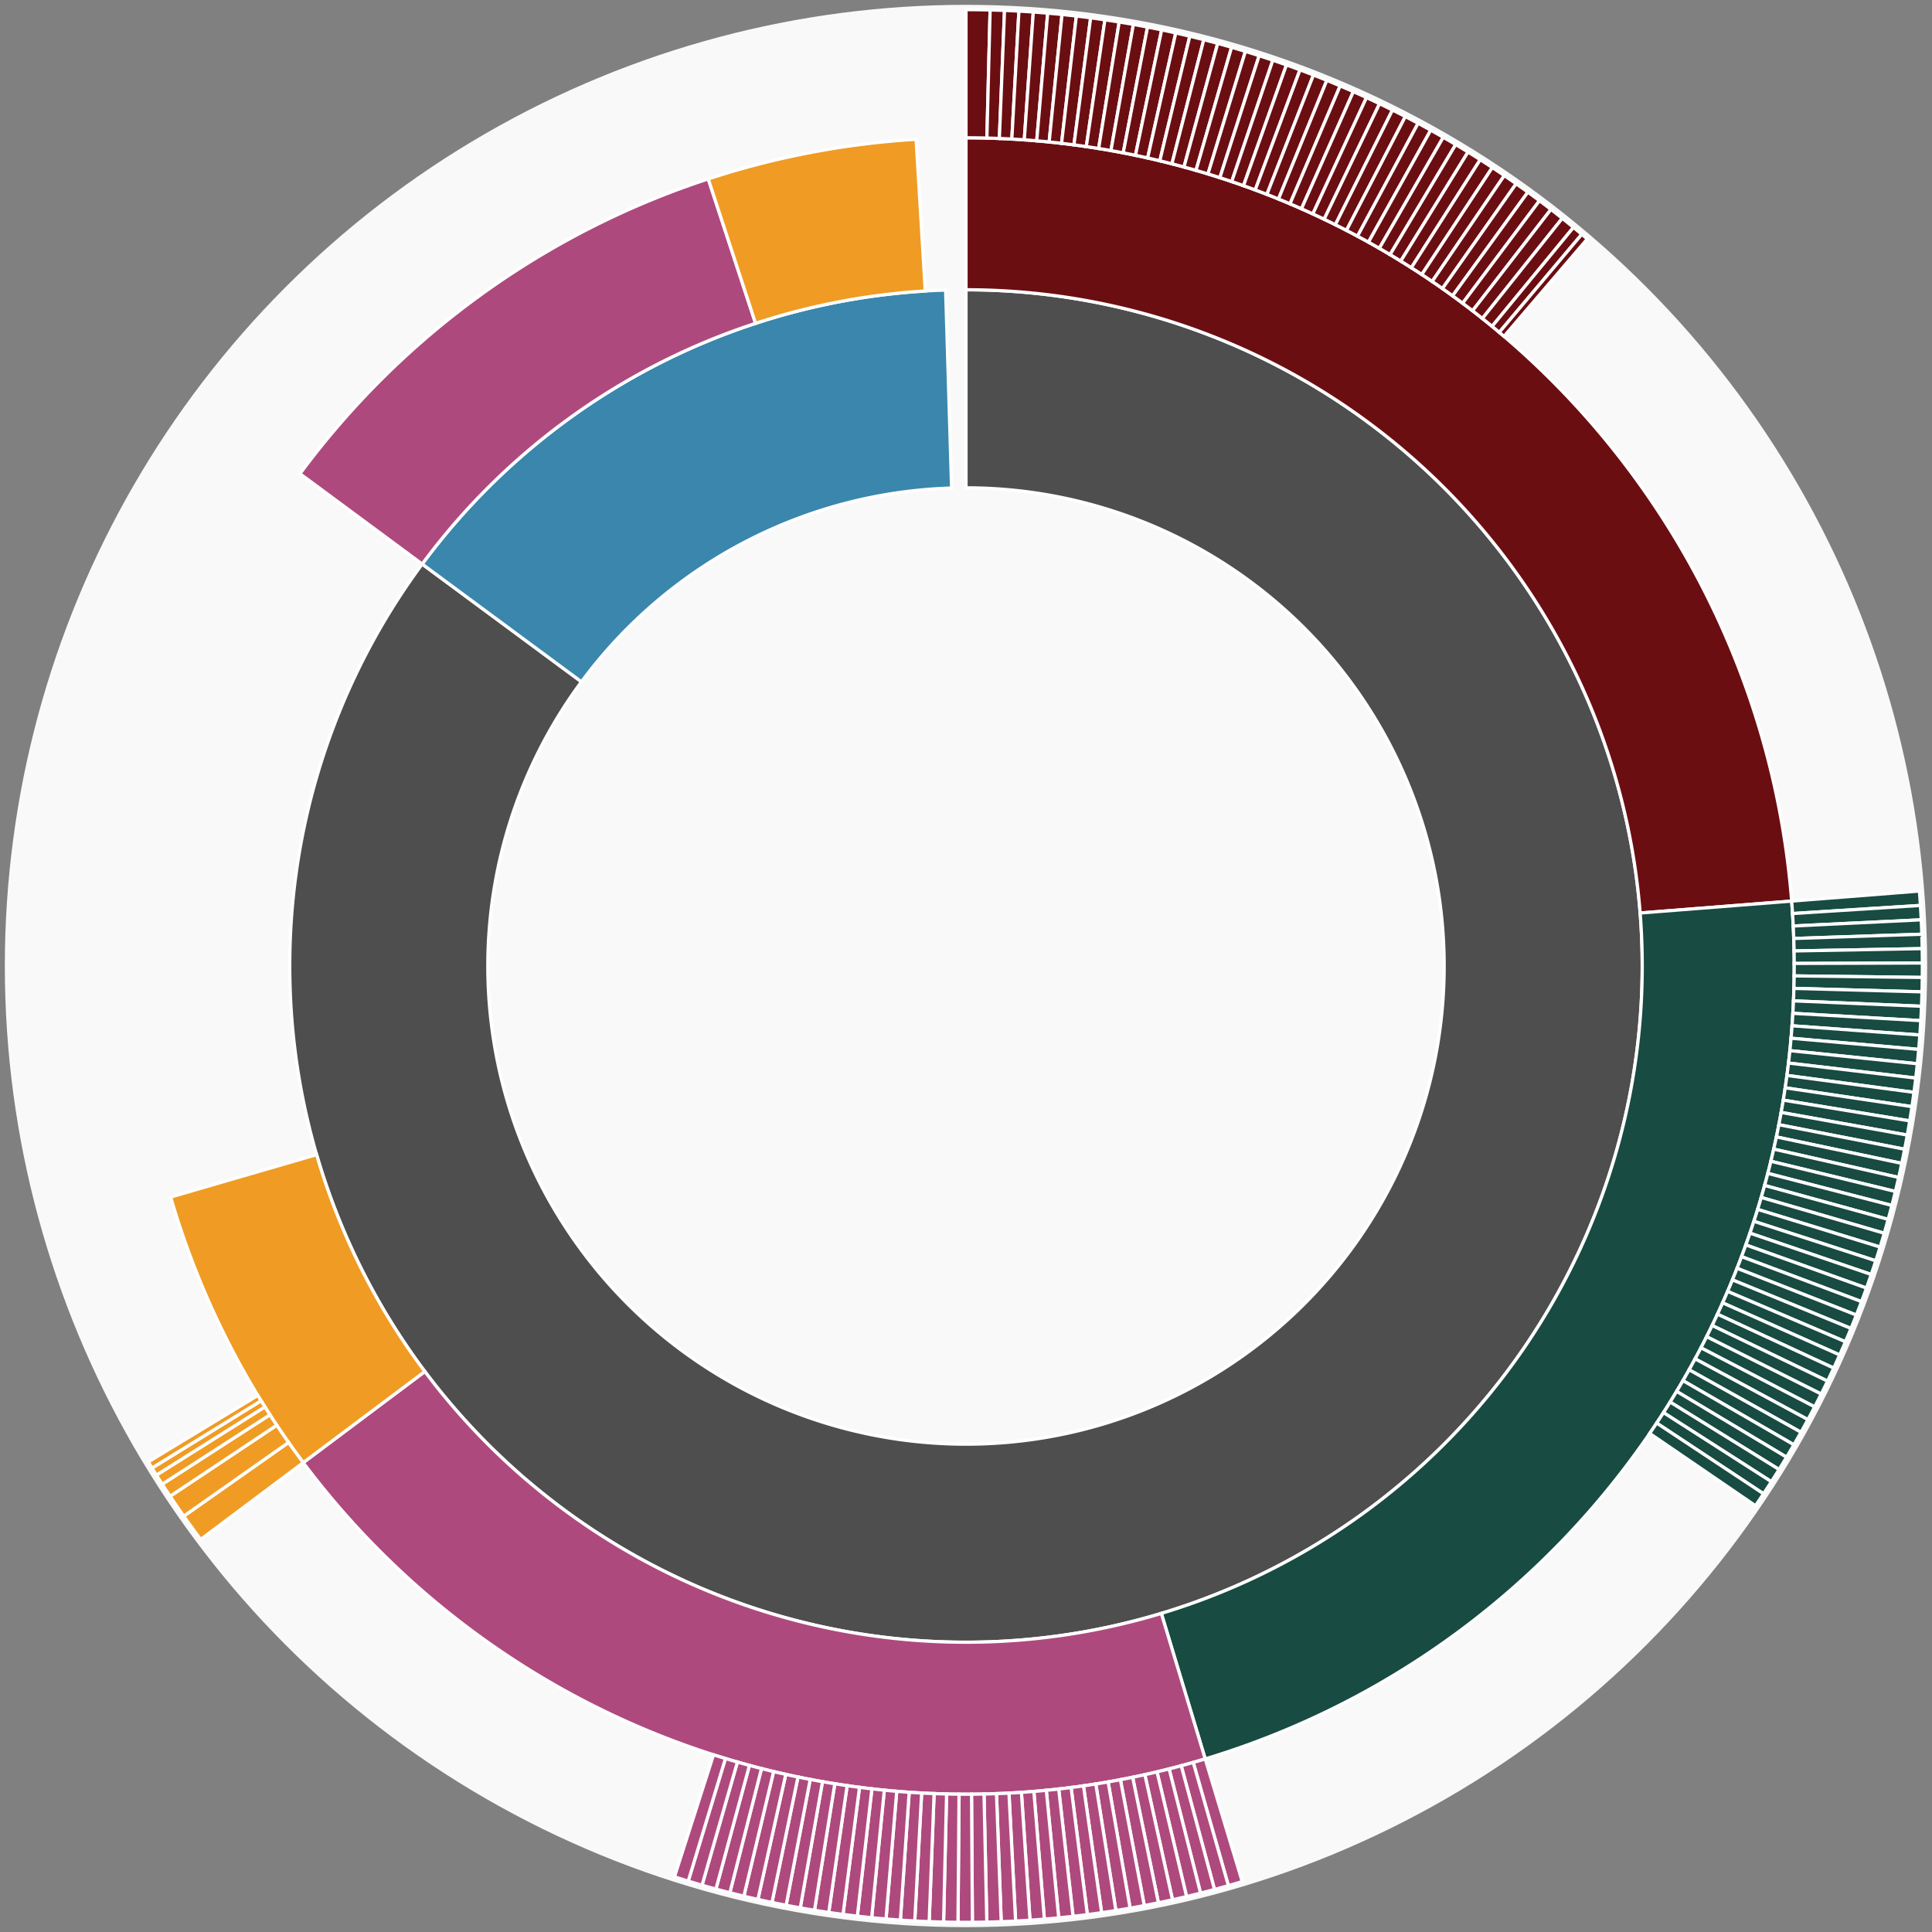 <svg xmlns="http://www.w3.org/2000/svg" width="600" height="600" id="block-7914265"><rect width="100%" height="100%" fill="#808080" stroke="none"/><g id="burst-container" transform="translate(300,300)"><data type="text/json">{"number":7914265,"totalTransactions":61,"totalFunctions":115,"totalFunctionsValue":"3.05806199443485581","totalLogs":65,"totalTokenTransfers":65,"tokens":{"0xf629cbd94d3791c9250152bd8dfbdf380e2a3b9c":"1.1","0xf970b8e36e23f7fc3fd752eea86f8be8d83375a6":"419.10202852","0xb64ef51c888972c908cfacf59b47c1afbc0ab8ac":"4.55e-9","0xae785cbf3c9670c3e5a5dd0053dec05a4aada688":"3.21802e-13","0x174bfa6600bf90c885c7c01c7031389ed1461ab9":"0.73185705","0xd26114cd6ee289accf82350c8d8487fedb8a0c07":"149.27824081","0x931abd3732f7eada74190c8f89b46f8ba7103d54":"1588","0xa0cca3cf5c64152883f4c947c404e46996593fa7":"69696969","0x4a220e6096b25eadb88358cb44068a3248254675":"730.07843437842855131","0x0000000000085d4780b73119b644ae5ecd22b376":"2000","0xad22f63404f7305e4713ccbd4f296f34770513f4":"2.5e-9","0x048fe49be32adfc9ed68c37d32b5ec9df17b3603":"568.926","0x06012c8cf97bead5deae237070f9587f8e7a266d":"1.293178e-12","0x06a6a7af298129e3a2ab396c9c06f91d3c54aba8":"1.48315e-13","0x1af97824a7ccd3963b9385e37ecbf44ece0c73e4":"80","0x1f573d6fb3f13d689ff844b4ce37794d79a7ff1c":"0.239308926949535043","0xc0829421c1d260bd3cb3e0f06cfe2d52db2ce315":"0.000669709582783364","0x0d8775f648430679a709e98d2b0cb6250d2887ef":"58.73239405"},"totalEther":"6.911731234907628","totalEtherTxns":17,"newContracts":["0xaaf7429704be373474f412159f72bd940f1e783f"],"totalNewContracts":1}</data><circle r="297" style="fill: #f9f9f9; stroke: #f9f9f9; stroke-width: 3; opacity: 1;" id="circle-base"></circle><path display="none" d="M9.093002483669097e-15,-148.5A148.5,148.5,0,1,1,-9.093002483669097e-15,148.5A148.5,148.5,0,1,1,9.093002483669097e-15,-148.5Z" fill-rule="evenodd" id="p-type-root" style="stroke: #fff; opacity: 1;"></path><path d="M1.2859447435097075e-14,-210.011A210.011,210.011,0,1,1,-168.887,-124.827L-119.421,-88.266A148.5,148.5,0,1,0,9.093002483669097e-15,-148.5Z" fill-rule="evenodd" style="fill: #4E4E4E; stroke: #fff; opacity: 1;" id="p-type-data"></path><path d="M-168.887,-124.827A210.011,210.011,0,0,1,-6.328,-209.915L-4.475,-148.433A148.5,148.5,0,0,0,-119.421,-88.266Z" fill-rule="evenodd" style="fill: #3A86AD; stroke: #fff; opacity: 1;" id="p-type-value"></path><path d="M1.5749542295064867e-14,-257.21A257.21,257.21,0,0,1,256.418,-20.157L209.365,-16.458A210.011,210.011,0,0,0,1.2859447435097075e-14,-210.011Z" fill-rule="evenodd" style="fill: #6B0E12; stroke: #fff; opacity: 1;" id="p-type-functions"></path><path d="M256.418,-20.157A257.21,257.21,0,0,1,74.29,246.247L60.658,201.06A210.011,210.011,0,0,0,209.365,-16.458Z" fill-rule="evenodd" style="fill: #184B42; stroke: #fff; opacity: 1;" id="p-type-logs"></path><path d="M74.29,246.247A257.21,257.21,0,0,1,-205.835,154.236L-168.063,125.933A210.011,210.011,0,0,0,60.658,201.06Z" fill-rule="evenodd" style="fill: #AE497E; stroke: #fff; opacity: 1;" id="p-type-tokenTransfers"></path><path d="M-205.835,154.236A257.21,257.21,0,0,1,-246.998,71.756L-201.673,58.589A210.011,210.011,0,0,0,-168.063,125.933Z" fill-rule="evenodd" style="fill: #F09B24; stroke: #fff; opacity: 1;" id="p-type-ether"></path><path d="M-206.843,-152.881A257.21,257.21,0,0,1,-80.044,-244.438L-65.355,-199.582A210.011,210.011,0,0,0,-168.887,-124.827Z" fill-rule="evenodd" style="fill: #AE497E; stroke: #fff; opacity: 1;" id="p-type-tokenTransfers"></path><path d="M-80.044,-244.438A257.21,257.21,0,0,1,-15.495,-256.742L-12.651,-209.629A210.011,210.011,0,0,0,-65.355,-199.582Z" fill-rule="evenodd" style="fill: #F09B24; stroke: #fff; opacity: 1;" id="p-type-ether"></path><path d="M1.8186004967338195e-14,-297A297,297,0,0,1,7.492,-296.905L6.488,-257.128A257.21,257.21,0,0,0,1.5749542295064867e-14,-257.21Z" fill-rule="evenodd" style="fill: #6B0E12; stroke: #fff; opacity: 1;" id="p-type-functions"></path><path d="M7.492,-296.905A297,297,0,0,1,11.965,-296.759L10.362,-257.001A257.21,257.21,0,0,0,6.488,-257.128Z" fill-rule="evenodd" style="fill: #6B0E12; stroke: #fff; opacity: 1;" id="p-type-functions"></path><path d="M11.965,-296.759A297,297,0,0,1,16.435,-296.545L14.233,-256.815A257.21,257.21,0,0,0,10.362,-257.001Z" fill-rule="evenodd" style="fill: #6B0E12; stroke: #fff; opacity: 1;" id="p-type-functions"></path><path d="M16.435,-296.545A297,297,0,0,1,20.902,-296.264L18.102,-256.572A257.21,257.21,0,0,0,14.233,-256.815Z" fill-rule="evenodd" style="fill: #6B0E12; stroke: #fff; opacity: 1;" id="p-type-functions"></path><path d="M20.902,-296.264A297,297,0,0,1,25.364,-295.915L21.966,-256.27A257.21,257.21,0,0,0,18.102,-256.572Z" fill-rule="evenodd" style="fill: #6B0E12; stroke: #fff; opacity: 1;" id="p-type-functions"></path><path d="M25.364,-295.915A297,297,0,0,1,29.82,-295.499L25.825,-255.91A257.21,257.21,0,0,0,21.966,-256.27Z" fill-rule="evenodd" style="fill: #6B0E12; stroke: #fff; opacity: 1;" id="p-type-functions"></path><path d="M29.82,-295.499A297,297,0,0,1,34.27,-295.016L29.678,-255.492A257.21,257.21,0,0,0,25.825,-255.91Z" fill-rule="evenodd" style="fill: #6B0E12; stroke: #fff; opacity: 1;" id="p-type-functions"></path><path d="M34.27,-295.016A297,297,0,0,1,38.711,-294.466L33.525,-255.015A257.21,257.21,0,0,0,29.678,-255.492Z" fill-rule="evenodd" style="fill: #6B0E12; stroke: #fff; opacity: 1;" id="p-type-functions"></path><path d="M38.711,-294.466A297,297,0,0,1,43.144,-293.85L37.364,-254.481A257.21,257.21,0,0,0,33.525,-255.015Z" fill-rule="evenodd" style="fill: #6B0E12; stroke: #fff; opacity: 1;" id="p-type-functions"></path><path d="M43.144,-293.85A297,297,0,0,1,47.567,-293.166L41.194,-253.889A257.21,257.21,0,0,0,37.364,-254.481Z" fill-rule="evenodd" style="fill: #6B0E12; stroke: #fff; opacity: 1;" id="p-type-functions"></path><path d="M47.567,-293.166A297,297,0,0,1,51.979,-292.416L45.015,-253.24A257.21,257.21,0,0,0,41.194,-253.889Z" fill-rule="evenodd" style="fill: #6B0E12; stroke: #fff; opacity: 1;" id="p-type-functions"></path><path d="M51.979,-292.416A297,297,0,0,1,56.38,-291.6L48.826,-252.533A257.21,257.21,0,0,0,45.015,-253.24Z" fill-rule="evenodd" style="fill: #6B0E12; stroke: #fff; opacity: 1;" id="p-type-functions"></path><path d="M56.38,-291.6A297,297,0,0,1,60.767,-290.717L52.626,-251.768A257.21,257.21,0,0,0,48.826,-252.533Z" fill-rule="evenodd" style="fill: #6B0E12; stroke: #fff; opacity: 1;" id="p-type-functions"></path><path d="M60.767,-290.717A297,297,0,0,1,65.141,-289.768L56.414,-250.947A257.21,257.21,0,0,0,52.626,-251.768Z" fill-rule="evenodd" style="fill: #6B0E12; stroke: #fff; opacity: 1;" id="p-type-functions"></path><path d="M65.141,-289.768A297,297,0,0,1,69.5,-288.754L60.189,-250.068A257.21,257.21,0,0,0,56.414,-250.947Z" fill-rule="evenodd" style="fill: #6B0E12; stroke: #fff; opacity: 1;" id="p-type-functions"></path><path d="M69.5,-288.754A297,297,0,0,1,73.844,-287.674L63.95,-249.133A257.21,257.21,0,0,0,60.189,-250.068Z" fill-rule="evenodd" style="fill: #6B0E12; stroke: #fff; opacity: 1;" id="p-type-functions"></path><path d="M73.844,-287.674A297,297,0,0,1,78.17,-286.528L67.697,-248.141A257.21,257.21,0,0,0,63.95,-249.133Z" fill-rule="evenodd" style="fill: #6B0E12; stroke: #fff; opacity: 1;" id="p-type-functions"></path><path d="M78.17,-286.528A297,297,0,0,1,82.479,-285.318L71.429,-247.092A257.21,257.21,0,0,0,67.697,-248.141Z" fill-rule="evenodd" style="fill: #6B0E12; stroke: #fff; opacity: 1;" id="p-type-functions"></path><path d="M82.479,-285.318A297,297,0,0,1,86.769,-284.043L75.144,-245.988A257.21,257.21,0,0,0,71.429,-247.092Z" fill-rule="evenodd" style="fill: #6B0E12; stroke: #fff; opacity: 1;" id="p-type-functions"></path><path d="M86.769,-284.043A297,297,0,0,1,91.039,-282.703L78.842,-244.828A257.21,257.21,0,0,0,75.144,-245.988Z" fill-rule="evenodd" style="fill: #6B0E12; stroke: #fff; opacity: 1;" id="p-type-functions"></path><path d="M91.039,-282.703A297,297,0,0,1,95.289,-281.299L82.523,-243.612A257.21,257.21,0,0,0,78.842,-244.828Z" fill-rule="evenodd" style="fill: #6B0E12; stroke: #fff; opacity: 1;" id="p-type-functions"></path><path d="M95.289,-281.299A297,297,0,0,1,99.517,-279.831L86.184,-242.341A257.21,257.21,0,0,0,82.523,-243.612Z" fill-rule="evenodd" style="fill: #6B0E12; stroke: #fff; opacity: 1;" id="p-type-functions"></path><path d="M99.517,-279.831A297,297,0,0,1,103.722,-278.3L89.826,-241.015A257.21,257.21,0,0,0,86.184,-242.341Z" fill-rule="evenodd" style="fill: #6B0E12; stroke: #fff; opacity: 1;" id="p-type-functions"></path><path d="M103.722,-278.3A297,297,0,0,1,107.904,-276.705L93.448,-239.634A257.21,257.21,0,0,0,89.826,-241.015Z" fill-rule="evenodd" style="fill: #6B0E12; stroke: #fff; opacity: 1;" id="p-type-functions"></path><path d="M107.904,-276.705A297,297,0,0,1,112.061,-275.048L97.048,-238.198A257.21,257.21,0,0,0,93.448,-239.634Z" fill-rule="evenodd" style="fill: #6B0E12; stroke: #fff; opacity: 1;" id="p-type-functions"></path><path d="M112.061,-275.048A297,297,0,0,1,116.193,-273.328L100.626,-236.709A257.21,257.21,0,0,0,97.048,-238.198Z" fill-rule="evenodd" style="fill: #6B0E12; stroke: #fff; opacity: 1;" id="p-type-functions"></path><path d="M116.193,-273.328A297,297,0,0,1,120.299,-271.546L104.182,-235.166A257.21,257.21,0,0,0,100.626,-236.709Z" fill-rule="evenodd" style="fill: #6B0E12; stroke: #fff; opacity: 1;" id="p-type-functions"></path><path d="M120.299,-271.546A297,297,0,0,1,124.377,-269.702L107.714,-233.569A257.21,257.21,0,0,0,104.182,-235.166Z" fill-rule="evenodd" style="fill: #6B0E12; stroke: #fff; opacity: 1;" id="p-type-functions"></path><path d="M124.377,-269.702A297,297,0,0,1,128.427,-267.797L111.221,-231.919A257.21,257.21,0,0,0,107.714,-233.569Z" fill-rule="evenodd" style="fill: #6B0E12; stroke: #fff; opacity: 1;" id="p-type-functions"></path><path d="M128.427,-267.797A297,297,0,0,1,132.448,-265.832L114.703,-230.217A257.21,257.21,0,0,0,111.221,-231.919Z" fill-rule="evenodd" style="fill: #6B0E12; stroke: #fff; opacity: 1;" id="p-type-functions"></path><path d="M132.448,-265.832A297,297,0,0,1,136.439,-263.806L118.159,-228.463A257.21,257.21,0,0,0,114.703,-230.217Z" fill-rule="evenodd" style="fill: #6B0E12; stroke: #fff; opacity: 1;" id="p-type-functions"></path><path d="M136.439,-263.806A297,297,0,0,1,140.398,-261.72L121.588,-226.656A257.21,257.21,0,0,0,118.159,-228.463Z" fill-rule="evenodd" style="fill: #6B0E12; stroke: #fff; opacity: 1;" id="p-type-functions"></path><path d="M140.398,-261.72A297,297,0,0,1,144.326,-259.575L124.99,-224.798A257.21,257.21,0,0,0,121.588,-226.656Z" fill-rule="evenodd" style="fill: #6B0E12; stroke: #fff; opacity: 1;" id="p-type-functions"></path><path d="M144.326,-259.575A297,297,0,0,1,148.221,-257.37L128.363,-222.889A257.21,257.21,0,0,0,124.99,-224.798Z" fill-rule="evenodd" style="fill: #6B0E12; stroke: #fff; opacity: 1;" id="p-type-functions"></path><path d="M148.221,-257.37A297,297,0,0,1,152.083,-255.108L131.707,-220.93A257.21,257.21,0,0,0,128.363,-222.889Z" fill-rule="evenodd" style="fill: #6B0E12; stroke: #fff; opacity: 1;" id="p-type-functions"></path><path d="M152.083,-255.108A297,297,0,0,1,155.91,-252.787L135.022,-218.92A257.21,257.21,0,0,0,131.707,-220.93Z" fill-rule="evenodd" style="fill: #6B0E12; stroke: #fff; opacity: 1;" id="p-type-functions"></path><path d="M155.91,-252.787A297,297,0,0,1,159.701,-250.409L138.305,-216.86A257.21,257.21,0,0,0,135.022,-218.92Z" fill-rule="evenodd" style="fill: #6B0E12; stroke: #fff; opacity: 1;" id="p-type-functions"></path><path d="M159.701,-250.409A297,297,0,0,1,163.456,-247.974L141.557,-214.752A257.21,257.21,0,0,0,138.305,-216.86Z" fill-rule="evenodd" style="fill: #6B0E12; stroke: #fff; opacity: 1;" id="p-type-functions"></path><path d="M163.456,-247.974A297,297,0,0,1,167.174,-245.483L144.777,-212.594A257.21,257.21,0,0,0,141.557,-214.752Z" fill-rule="evenodd" style="fill: #6B0E12; stroke: #fff; opacity: 1;" id="p-type-functions"></path><path d="M167.174,-245.483A297,297,0,0,1,170.854,-242.936L147.964,-210.388A257.21,257.21,0,0,0,144.777,-212.594Z" fill-rule="evenodd" style="fill: #6B0E12; stroke: #fff; opacity: 1;" id="p-type-functions"></path><path d="M170.854,-242.936A297,297,0,0,1,174.496,-240.334L151.118,-208.135A257.21,257.21,0,0,0,147.964,-210.388Z" fill-rule="evenodd" style="fill: #6B0E12; stroke: #fff; opacity: 1;" id="p-type-functions"></path><path d="M174.496,-240.334A297,297,0,0,1,178.098,-237.677L154.237,-205.834A257.21,257.21,0,0,0,151.118,-208.135Z" fill-rule="evenodd" style="fill: #6B0E12; stroke: #fff; opacity: 1;" id="p-type-functions"></path><path d="M178.098,-237.677A297,297,0,0,1,181.659,-234.966L157.321,-203.487A257.21,257.21,0,0,0,154.237,-205.834Z" fill-rule="evenodd" style="fill: #6B0E12; stroke: #fff; opacity: 1;" id="p-type-functions"></path><path d="M181.659,-234.966A297,297,0,0,1,185.179,-232.202L160.37,-201.093A257.21,257.21,0,0,0,157.321,-203.487Z" fill-rule="evenodd" style="fill: #6B0E12; stroke: #fff; opacity: 1;" id="p-type-functions"></path><path d="M185.179,-232.202A297,297,0,0,1,188.657,-229.385L163.382,-198.653A257.21,257.21,0,0,0,160.37,-201.093Z" fill-rule="evenodd" style="fill: #6B0E12; stroke: #fff; opacity: 1;" id="p-type-functions"></path><path d="M188.657,-229.385A297,297,0,0,1,191.237,-227.238L165.616,-196.794A257.21,257.21,0,0,0,163.382,-198.653Z" fill-rule="evenodd" style="fill: #6B0E12; stroke: #fff; opacity: 1;" id="p-type-functions"></path><path d="M191.237,-227.238A297,297,0,0,1,192.944,-225.791L167.094,-195.541A257.21,257.21,0,0,0,165.616,-196.794Z" fill-rule="evenodd" style="fill: #6B0E12; stroke: #fff; opacity: 1;" id="p-type-functions"></path><path d="M296.087,-23.275A297,297,0,0,1,296.404,-18.811L256.693,-16.291A257.21,257.21,0,0,0,256.418,-20.157Z" fill-rule="evenodd" style="fill: #184B42; stroke: #fff; opacity: 1;" id="p-type-logs"></path><path d="M296.404,-18.811A297,297,0,0,1,296.653,-14.342L256.909,-12.421A257.21,257.21,0,0,0,256.693,-16.291Z" fill-rule="evenodd" style="fill: #184B42; stroke: #fff; opacity: 1;" id="p-type-logs"></path><path d="M296.653,-14.342A297,297,0,0,1,296.836,-9.871L257.067,-8.548A257.21,257.21,0,0,0,256.909,-12.421Z" fill-rule="evenodd" style="fill: #184B42; stroke: #fff; opacity: 1;" id="p-type-logs"></path><path d="M296.836,-9.871A297,297,0,0,1,296.951,-5.397L257.167,-4.674A257.21,257.21,0,0,0,257.067,-8.548Z" fill-rule="evenodd" style="fill: #184B42; stroke: #fff; opacity: 1;" id="p-type-logs"></path><path d="M296.951,-5.397A297,297,0,0,1,296.999,-0.921L257.208,-0.798A257.21,257.21,0,0,0,257.167,-4.674Z" fill-rule="evenodd" style="fill: #184B42; stroke: #fff; opacity: 1;" id="p-type-logs"></path><path d="M296.999,-0.921A297,297,0,0,1,296.979,3.554L257.191,3.078A257.21,257.21,0,0,0,257.208,-0.798Z" fill-rule="evenodd" style="fill: #184B42; stroke: #fff; opacity: 1;" id="p-type-logs"></path><path d="M296.979,3.554A297,297,0,0,1,296.891,8.029L257.116,6.953A257.21,257.21,0,0,0,257.191,3.078Z" fill-rule="evenodd" style="fill: #184B42; stroke: #fff; opacity: 1;" id="p-type-logs"></path><path d="M296.891,8.029A297,297,0,0,1,296.737,12.502L256.982,10.827A257.21,257.21,0,0,0,257.116,6.953Z" fill-rule="evenodd" style="fill: #184B42; stroke: #fff; opacity: 1;" id="p-type-logs"></path><path d="M296.737,12.502A297,297,0,0,1,296.515,16.972L256.789,14.698A257.21,257.21,0,0,0,256.982,10.827Z" fill-rule="evenodd" style="fill: #184B42; stroke: #fff; opacity: 1;" id="p-type-logs"></path><path d="M296.515,16.972A297,297,0,0,1,296.225,21.438L256.539,18.566A257.21,257.21,0,0,0,256.789,14.698Z" fill-rule="evenodd" style="fill: #184B42; stroke: #fff; opacity: 1;" id="p-type-logs"></path><path d="M296.225,21.438A297,297,0,0,1,295.869,25.899L256.23,22.43A257.21,257.21,0,0,0,256.539,18.566Z" fill-rule="evenodd" style="fill: #184B42; stroke: #fff; opacity: 1;" id="p-type-logs"></path><path d="M295.869,25.899A297,297,0,0,1,295.445,30.355L255.863,26.288A257.21,257.21,0,0,0,256.23,22.43Z" fill-rule="evenodd" style="fill: #184B42; stroke: #fff; opacity: 1;" id="p-type-logs"></path><path d="M295.445,30.355A297,297,0,0,1,294.954,34.803L255.437,30.141A257.21,257.21,0,0,0,255.863,26.288Z" fill-rule="evenodd" style="fill: #184B42; stroke: #fff; opacity: 1;" id="p-type-logs"></path><path d="M294.954,34.803A297,297,0,0,1,294.396,39.244L254.954,33.986A257.21,257.21,0,0,0,255.437,30.141Z" fill-rule="evenodd" style="fill: #184B42; stroke: #fff; opacity: 1;" id="p-type-logs"></path><path d="M294.396,39.244A297,297,0,0,1,293.771,43.676L254.413,37.824A257.21,257.21,0,0,0,254.954,33.986Z" fill-rule="evenodd" style="fill: #184B42; stroke: #fff; opacity: 1;" id="p-type-logs"></path><path d="M293.771,43.676A297,297,0,0,1,293.08,48.098L253.814,41.654A257.21,257.21,0,0,0,254.413,37.824Z" fill-rule="evenodd" style="fill: #184B42; stroke: #fff; opacity: 1;" id="p-type-logs"></path><path d="M293.08,48.098A297,297,0,0,1,292.322,52.508L253.158,45.474A257.21,257.21,0,0,0,253.814,41.654Z" fill-rule="evenodd" style="fill: #184B42; stroke: #fff; opacity: 1;" id="p-type-logs"></path><path d="M292.322,52.508A297,297,0,0,1,291.497,56.907L252.444,49.283A257.21,257.21,0,0,0,253.158,45.474Z" fill-rule="evenodd" style="fill: #184B42; stroke: #fff; opacity: 1;" id="p-type-logs"></path><path d="M291.497,56.907A297,297,0,0,1,290.606,61.293L251.673,53.082A257.21,257.21,0,0,0,252.444,49.283Z" fill-rule="evenodd" style="fill: #184B42; stroke: #fff; opacity: 1;" id="p-type-logs"></path><path d="M290.606,61.293A297,297,0,0,1,289.65,65.666L250.844,56.868A257.21,257.21,0,0,0,251.673,53.082Z" fill-rule="evenodd" style="fill: #184B42; stroke: #fff; opacity: 1;" id="p-type-logs"></path><path d="M289.65,65.666A297,297,0,0,1,288.627,70.023L249.959,60.641A257.21,257.21,0,0,0,250.844,56.868Z" fill-rule="evenodd" style="fill: #184B42; stroke: #fff; opacity: 1;" id="p-type-logs"></path><path d="M288.627,70.023A297,297,0,0,1,287.54,74.364L249.017,64.401A257.21,257.21,0,0,0,249.959,60.641Z" fill-rule="evenodd" style="fill: #184B42; stroke: #fff; opacity: 1;" id="p-type-logs"></path><path d="M287.54,74.364A297,297,0,0,1,286.386,78.688L248.018,68.146A257.21,257.21,0,0,0,249.017,64.401Z" fill-rule="evenodd" style="fill: #184B42; stroke: #fff; opacity: 1;" id="p-type-logs"></path><path d="M286.386,78.688A297,297,0,0,1,285.168,82.995L246.963,71.876A257.21,257.21,0,0,0,248.018,68.146Z" fill-rule="evenodd" style="fill: #184B42; stroke: #fff; opacity: 1;" id="p-type-logs"></path><path d="M285.168,82.995A297,297,0,0,1,283.885,87.283L245.852,75.589A257.21,257.21,0,0,0,246.963,71.876Z" fill-rule="evenodd" style="fill: #184B42; stroke: #fff; opacity: 1;" id="p-type-logs"></path><path d="M283.885,87.283A297,297,0,0,1,282.538,91.551L244.685,79.285A257.21,257.21,0,0,0,245.852,75.589Z" fill-rule="evenodd" style="fill: #184B42; stroke: #fff; opacity: 1;" id="p-type-logs"></path><path d="M282.538,91.551A297,297,0,0,1,281.126,95.798L243.462,82.963A257.21,257.21,0,0,0,244.685,79.285Z" fill-rule="evenodd" style="fill: #184B42; stroke: #fff; opacity: 1;" id="p-type-logs"></path><path d="M281.126,95.798A297,297,0,0,1,279.65,100.023L242.184,86.622A257.21,257.21,0,0,0,243.462,82.963Z" fill-rule="evenodd" style="fill: #184B42; stroke: #fff; opacity: 1;" id="p-type-logs"></path><path d="M279.65,100.023A297,297,0,0,1,278.112,104.226L240.852,90.262A257.21,257.21,0,0,0,242.184,86.622Z" fill-rule="evenodd" style="fill: #184B42; stroke: #fff; opacity: 1;" id="p-type-logs"></path><path d="M278.112,104.226A297,297,0,0,1,276.509,108.405L239.464,93.881A257.21,257.21,0,0,0,240.852,90.262Z" fill-rule="evenodd" style="fill: #184B42; stroke: #fff; opacity: 1;" id="p-type-logs"></path><path d="M276.509,108.405A297,297,0,0,1,274.844,112.559L238.022,97.479A257.21,257.21,0,0,0,239.464,93.881Z" fill-rule="evenodd" style="fill: #184B42; stroke: #fff; opacity: 1;" id="p-type-logs"></path><path d="M274.844,112.559A297,297,0,0,1,273.117,116.688L236.526,101.055A257.21,257.21,0,0,0,238.022,97.479Z" fill-rule="evenodd" style="fill: #184B42; stroke: #fff; opacity: 1;" id="p-type-logs"></path><path d="M273.117,116.688A297,297,0,0,1,271.328,120.79L234.977,104.607A257.21,257.21,0,0,0,236.526,101.055Z" fill-rule="evenodd" style="fill: #184B42; stroke: #fff; opacity: 1;" id="p-type-logs"></path><path d="M271.328,120.79A297,297,0,0,1,269.477,124.865L233.374,108.136A257.21,257.21,0,0,0,234.977,104.607Z" fill-rule="evenodd" style="fill: #184B42; stroke: #fff; opacity: 1;" id="p-type-logs"></path><path d="M269.477,124.865A297,297,0,0,1,267.565,128.911L231.718,111.641A257.21,257.21,0,0,0,233.374,108.136Z" fill-rule="evenodd" style="fill: #184B42; stroke: #fff; opacity: 1;" id="p-type-logs"></path><path d="M267.565,128.911A297,297,0,0,1,265.592,132.929L230.009,115.12A257.21,257.21,0,0,0,231.718,111.641Z" fill-rule="evenodd" style="fill: #184B42; stroke: #fff; opacity: 1;" id="p-type-logs"></path><path d="M265.592,132.929A297,297,0,0,1,263.559,136.916L228.248,118.572A257.21,257.21,0,0,0,230.009,115.12Z" fill-rule="evenodd" style="fill: #184B42; stroke: #fff; opacity: 1;" id="p-type-logs"></path><path d="M263.559,136.916A297,297,0,0,1,261.465,140.872L226.436,121.998A257.21,257.21,0,0,0,228.248,118.572Z" fill-rule="evenodd" style="fill: #184B42; stroke: #fff; opacity: 1;" id="p-type-logs"></path><path d="M261.465,140.872A297,297,0,0,1,259.313,144.796L224.572,125.397A257.21,257.21,0,0,0,226.436,121.998Z" fill-rule="evenodd" style="fill: #184B42; stroke: #fff; opacity: 1;" id="p-type-logs"></path><path d="M259.313,144.796A297,297,0,0,1,257.102,148.687L222.657,128.766A257.21,257.21,0,0,0,224.572,125.397Z" fill-rule="evenodd" style="fill: #184B42; stroke: #fff; opacity: 1;" id="p-type-logs"></path><path d="M257.102,148.687A297,297,0,0,1,254.832,152.544L220.691,132.107A257.21,257.21,0,0,0,222.657,128.766Z" fill-rule="evenodd" style="fill: #184B42; stroke: #fff; opacity: 1;" id="p-type-logs"></path><path d="M254.832,152.544A297,297,0,0,1,252.504,156.367L218.675,135.418A257.21,257.21,0,0,0,220.691,132.107Z" fill-rule="evenodd" style="fill: #184B42; stroke: #fff; opacity: 1;" id="p-type-logs"></path><path d="M252.504,156.367A297,297,0,0,1,250.119,160.154L216.61,138.697A257.21,257.21,0,0,0,218.675,135.418Z" fill-rule="evenodd" style="fill: #184B42; stroke: #fff; opacity: 1;" id="p-type-logs"></path><path d="M250.119,160.154A297,297,0,0,1,247.678,163.905L214.495,141.946A257.21,257.21,0,0,0,216.61,138.697Z" fill-rule="evenodd" style="fill: #184B42; stroke: #fff; opacity: 1;" id="p-type-logs"></path><path d="M247.678,163.905A297,297,0,0,1,245.18,167.618L212.332,145.162A257.21,257.21,0,0,0,214.495,141.946Z" fill-rule="evenodd" style="fill: #184B42; stroke: #fff; opacity: 1;" id="p-type-logs"></path><path d="M85.783,284.342A297,297,0,0,1,81.488,285.602L70.571,247.339A257.21,257.21,0,0,0,74.29,246.247Z" fill-rule="evenodd" style="fill: #AE497E; stroke: #fff; opacity: 1;" id="p-type-tokenTransfers"></path><path d="M81.488,285.602A297,297,0,0,1,77.175,286.798L66.836,248.374A257.21,257.21,0,0,0,70.571,247.339Z" fill-rule="evenodd" style="fill: #AE497E; stroke: #fff; opacity: 1;" id="p-type-tokenTransfers"></path><path d="M77.175,286.798A297,297,0,0,1,72.845,287.928L63.086,249.353A257.21,257.21,0,0,0,66.836,248.374Z" fill-rule="evenodd" style="fill: #AE497E; stroke: #fff; opacity: 1;" id="p-type-tokenTransfers"></path><path d="M72.845,287.928A297,297,0,0,1,68.498,288.993L59.321,250.275A257.21,257.21,0,0,0,63.086,249.353Z" fill-rule="evenodd" style="fill: #AE497E; stroke: #fff; opacity: 1;" id="p-type-tokenTransfers"></path><path d="M68.498,288.993A297,297,0,0,1,64.135,289.993L55.543,251.141A257.21,257.21,0,0,0,59.321,250.275Z" fill-rule="evenodd" style="fill: #AE497E; stroke: #fff; opacity: 1;" id="p-type-tokenTransfers"></path><path d="M64.135,289.993A297,297,0,0,1,59.758,290.926L51.752,251.949A257.21,257.21,0,0,0,55.543,251.141Z" fill-rule="evenodd" style="fill: #AE497E; stroke: #fff; opacity: 1;" id="p-type-tokenTransfers"></path><path d="M59.758,290.926A297,297,0,0,1,55.368,291.793L47.95,252.701A257.21,257.21,0,0,0,51.752,251.949Z" fill-rule="evenodd" style="fill: #AE497E; stroke: #fff; opacity: 1;" id="p-type-tokenTransfers"></path><path d="M55.368,291.793A297,297,0,0,1,50.964,292.595L44.136,253.394A257.21,257.21,0,0,0,47.95,252.701Z" fill-rule="evenodd" style="fill: #AE497E; stroke: #fff; opacity: 1;" id="p-type-tokenTransfers"></path><path d="M50.964,292.595A297,297,0,0,1,46.549,293.329L40.313,254.031A257.21,257.21,0,0,0,44.136,253.394Z" fill-rule="evenodd" style="fill: #AE497E; stroke: #fff; opacity: 1;" id="p-type-tokenTransfers"></path><path d="M46.549,293.329A297,297,0,0,1,42.124,293.998L36.481,254.609A257.21,257.21,0,0,0,40.313,254.031Z" fill-rule="evenodd" style="fill: #AE497E; stroke: #fff; opacity: 1;" id="p-type-tokenTransfers"></path><path d="M42.124,293.998A297,297,0,0,1,37.689,294.599L32.64,255.13A257.21,257.21,0,0,0,36.481,254.609Z" fill-rule="evenodd" style="fill: #AE497E; stroke: #fff; opacity: 1;" id="p-type-tokenTransfers"></path><path d="M37.689,294.599A297,297,0,0,1,33.246,295.133L28.792,255.593A257.21,257.21,0,0,0,32.64,255.13Z" fill-rule="evenodd" style="fill: #AE497E; stroke: #fff; opacity: 1;" id="p-type-tokenTransfers"></path><path d="M33.246,295.133A297,297,0,0,1,28.795,295.601L24.937,255.998A257.21,257.21,0,0,0,28.792,255.593Z" fill-rule="evenodd" style="fill: #AE497E; stroke: #fff; opacity: 1;" id="p-type-tokenTransfers"></path><path d="M28.795,295.601A297,297,0,0,1,24.337,296.001L21.076,256.345A257.21,257.21,0,0,0,24.937,255.998Z" fill-rule="evenodd" style="fill: #AE497E; stroke: #fff; opacity: 1;" id="p-type-tokenTransfers"></path><path d="M24.337,296.001A297,297,0,0,1,19.874,296.334L17.211,256.633A257.21,257.21,0,0,0,21.076,256.345Z" fill-rule="evenodd" style="fill: #AE497E; stroke: #fff; opacity: 1;" id="p-type-tokenTransfers"></path><path d="M19.874,296.334A297,297,0,0,1,15.406,296.6L13.342,256.863A257.21,257.21,0,0,0,17.211,256.633Z" fill-rule="evenodd" style="fill: #AE497E; stroke: #fff; opacity: 1;" id="p-type-tokenTransfers"></path><path d="M15.406,296.6A297,297,0,0,1,10.935,296.799L9.47,257.035A257.21,257.21,0,0,0,13.342,256.863Z" fill-rule="evenodd" style="fill: #AE497E; stroke: #fff; opacity: 1;" id="p-type-tokenTransfers"></path><path d="M10.935,296.799A297,297,0,0,1,6.461,296.93L5.596,257.149A257.21,257.21,0,0,0,9.47,257.035Z" fill-rule="evenodd" style="fill: #AE497E; stroke: #fff; opacity: 1;" id="p-type-tokenTransfers"></path><path d="M6.461,296.93A297,297,0,0,1,1.986,296.993L1.72,257.204A257.21,257.21,0,0,0,5.596,257.149Z" fill-rule="evenodd" style="fill: #AE497E; stroke: #fff; opacity: 1;" id="p-type-tokenTransfers"></path><path d="M1.986,296.993A297,297,0,0,1,-2.489,296.99L-2.156,257.201A257.21,257.21,0,0,0,1.72,257.204Z" fill-rule="evenodd" style="fill: #AE497E; stroke: #fff; opacity: 1;" id="p-type-tokenTransfers"></path><path d="M-2.489,296.99A297,297,0,0,1,-6.964,296.918L-6.031,257.139A257.21,257.21,0,0,0,-2.156,257.201Z" fill-rule="evenodd" style="fill: #AE497E; stroke: #fff; opacity: 1;" id="p-type-tokenTransfers"></path><path d="M-6.964,296.918A297,297,0,0,1,-11.438,296.78L-9.905,257.019A257.21,257.21,0,0,0,-6.031,257.139Z" fill-rule="evenodd" style="fill: #AE497E; stroke: #fff; opacity: 1;" id="p-type-tokenTransfers"></path><path d="M-11.438,296.78A297,297,0,0,1,-15.908,296.574L-13.777,256.84A257.21,257.21,0,0,0,-9.905,257.019Z" fill-rule="evenodd" style="fill: #AE497E; stroke: #fff; opacity: 1;" id="p-type-tokenTransfers"></path><path d="M-15.908,296.574A297,297,0,0,1,-20.376,296.3L-17.646,256.604A257.21,257.21,0,0,0,-13.777,256.84Z" fill-rule="evenodd" style="fill: #AE497E; stroke: #fff; opacity: 1;" id="p-type-tokenTransfers"></path><path d="M-20.376,296.3A297,297,0,0,1,-24.838,295.96L-21.511,256.308A257.21,257.21,0,0,0,-17.646,256.604Z" fill-rule="evenodd" style="fill: #AE497E; stroke: #fff; opacity: 1;" id="p-type-tokenTransfers"></path><path d="M-24.838,295.96A297,297,0,0,1,-29.295,295.552L-25.37,255.955A257.21,257.21,0,0,0,-21.511,256.308Z" fill-rule="evenodd" style="fill: #AE497E; stroke: #fff; opacity: 1;" id="p-type-tokenTransfers"></path><path d="M-29.295,295.552A297,297,0,0,1,-33.745,295.077L-29.224,255.544A257.21,257.21,0,0,0,-25.37,255.955Z" fill-rule="evenodd" style="fill: #AE497E; stroke: #fff; opacity: 1;" id="p-type-tokenTransfers"></path><path d="M-33.745,295.077A297,297,0,0,1,-38.188,294.535L-33.072,255.075A257.21,257.21,0,0,0,-29.224,255.544Z" fill-rule="evenodd" style="fill: #AE497E; stroke: #fff; opacity: 1;" id="p-type-tokenTransfers"></path><path d="M-38.188,294.535A297,297,0,0,1,-42.622,293.926L-36.912,254.547A257.21,257.21,0,0,0,-33.072,255.075Z" fill-rule="evenodd" style="fill: #AE497E; stroke: #fff; opacity: 1;" id="p-type-tokenTransfers"></path><path d="M-42.622,293.926A297,297,0,0,1,-47.046,293.25L-40.743,253.962A257.21,257.21,0,0,0,-36.912,254.547Z" fill-rule="evenodd" style="fill: #AE497E; stroke: #fff; opacity: 1;" id="p-type-tokenTransfers"></path><path d="M-47.046,293.25A297,297,0,0,1,-51.46,292.508L-44.565,253.319A257.21,257.21,0,0,0,-40.743,253.962Z" fill-rule="evenodd" style="fill: #AE497E; stroke: #fff; opacity: 1;" id="p-type-tokenTransfers"></path><path d="M-51.46,292.508A297,297,0,0,1,-55.862,291.699L-48.378,252.619A257.21,257.21,0,0,0,-44.565,253.319Z" fill-rule="evenodd" style="fill: #AE497E; stroke: #fff; opacity: 1;" id="p-type-tokenTransfers"></path><path d="M-55.862,291.699A297,297,0,0,1,-60.251,290.824L-52.179,251.861A257.21,257.21,0,0,0,-48.378,252.619Z" fill-rule="evenodd" style="fill: #AE497E; stroke: #fff; opacity: 1;" id="p-type-tokenTransfers"></path><path d="M-60.251,290.824A297,297,0,0,1,-64.626,289.883L-55.968,251.046A257.21,257.21,0,0,0,-52.179,251.861Z" fill-rule="evenodd" style="fill: #AE497E; stroke: #fff; opacity: 1;" id="p-type-tokenTransfers"></path><path d="M-64.626,289.883A297,297,0,0,1,-68.987,288.877L-59.745,250.175A257.21,257.21,0,0,0,-55.968,251.046Z" fill-rule="evenodd" style="fill: #AE497E; stroke: #fff; opacity: 1;" id="p-type-tokenTransfers"></path><path d="M-68.987,288.877A297,297,0,0,1,-73.332,287.804L-63.508,249.246A257.21,257.21,0,0,0,-59.745,250.175Z" fill-rule="evenodd" style="fill: #AE497E; stroke: #fff; opacity: 1;" id="p-type-tokenTransfers"></path><path d="M-73.332,287.804A297,297,0,0,1,-77.661,286.667L-67.256,248.261A257.21,257.21,0,0,0,-63.508,249.246Z" fill-rule="evenodd" style="fill: #AE497E; stroke: #fff; opacity: 1;" id="p-type-tokenTransfers"></path><path d="M-77.661,286.667A297,297,0,0,1,-81.972,285.464L-70.99,247.219A257.21,257.21,0,0,0,-67.256,248.261Z" fill-rule="evenodd" style="fill: #AE497E; stroke: #fff; opacity: 1;" id="p-type-tokenTransfers"></path><path d="M-81.972,285.464A297,297,0,0,1,-86.264,284.196L-74.707,246.121A257.21,257.21,0,0,0,-70.99,247.219Z" fill-rule="evenodd" style="fill: #AE497E; stroke: #fff; opacity: 1;" id="p-type-tokenTransfers"></path><path d="M-86.264,284.196A297,297,0,0,1,-90.537,282.864L-78.407,244.967A257.21,257.21,0,0,0,-74.707,246.121Z" fill-rule="evenodd" style="fill: #AE497E; stroke: #fff; opacity: 1;" id="p-type-tokenTransfers"></path><path d="M-237.678,178.096A297,297,0,0,1,-242.937,170.853L-210.389,147.963A257.21,257.21,0,0,0,-205.835,154.236Z" fill-rule="evenodd" style="fill: #F09B24; stroke: #fff; opacity: 1;" id="p-type-ether"></path><path d="M-242.937,170.853A297,297,0,0,1,-247.169,164.671L-214.055,142.609A257.21,257.21,0,0,0,-210.389,147.963Z" fill-rule="evenodd" style="fill: #F09B24; stroke: #fff; opacity: 1;" id="p-type-ether"></path><path d="M-247.169,164.671A297,297,0,0,1,-249.622,160.928L-216.179,139.368A257.21,257.21,0,0,0,-214.055,142.609Z" fill-rule="evenodd" style="fill: #F09B24; stroke: #fff; opacity: 1;" id="p-type-ether"></path><path d="M-249.622,160.928A297,297,0,0,1,-251.425,158.097L-217.74,136.916A257.21,257.21,0,0,0,-216.179,139.368Z" fill-rule="evenodd" style="fill: #F09B24; stroke: #fff; opacity: 1;" id="p-type-ether"></path><path d="M-251.425,158.097A297,297,0,0,1,-252.789,155.907L-218.921,135.019A257.21,257.21,0,0,0,-217.74,136.916Z" fill-rule="evenodd" style="fill: #F09B24; stroke: #fff; opacity: 1;" id="p-type-ether"></path><path d="M-252.789,155.907A297,297,0,0,1,-253.956,153.998L-219.932,133.366A257.21,257.21,0,0,0,-218.921,135.019Z" fill-rule="evenodd" style="fill: #F09B24; stroke: #fff; opacity: 1;" id="p-type-ether"></path></g></svg>